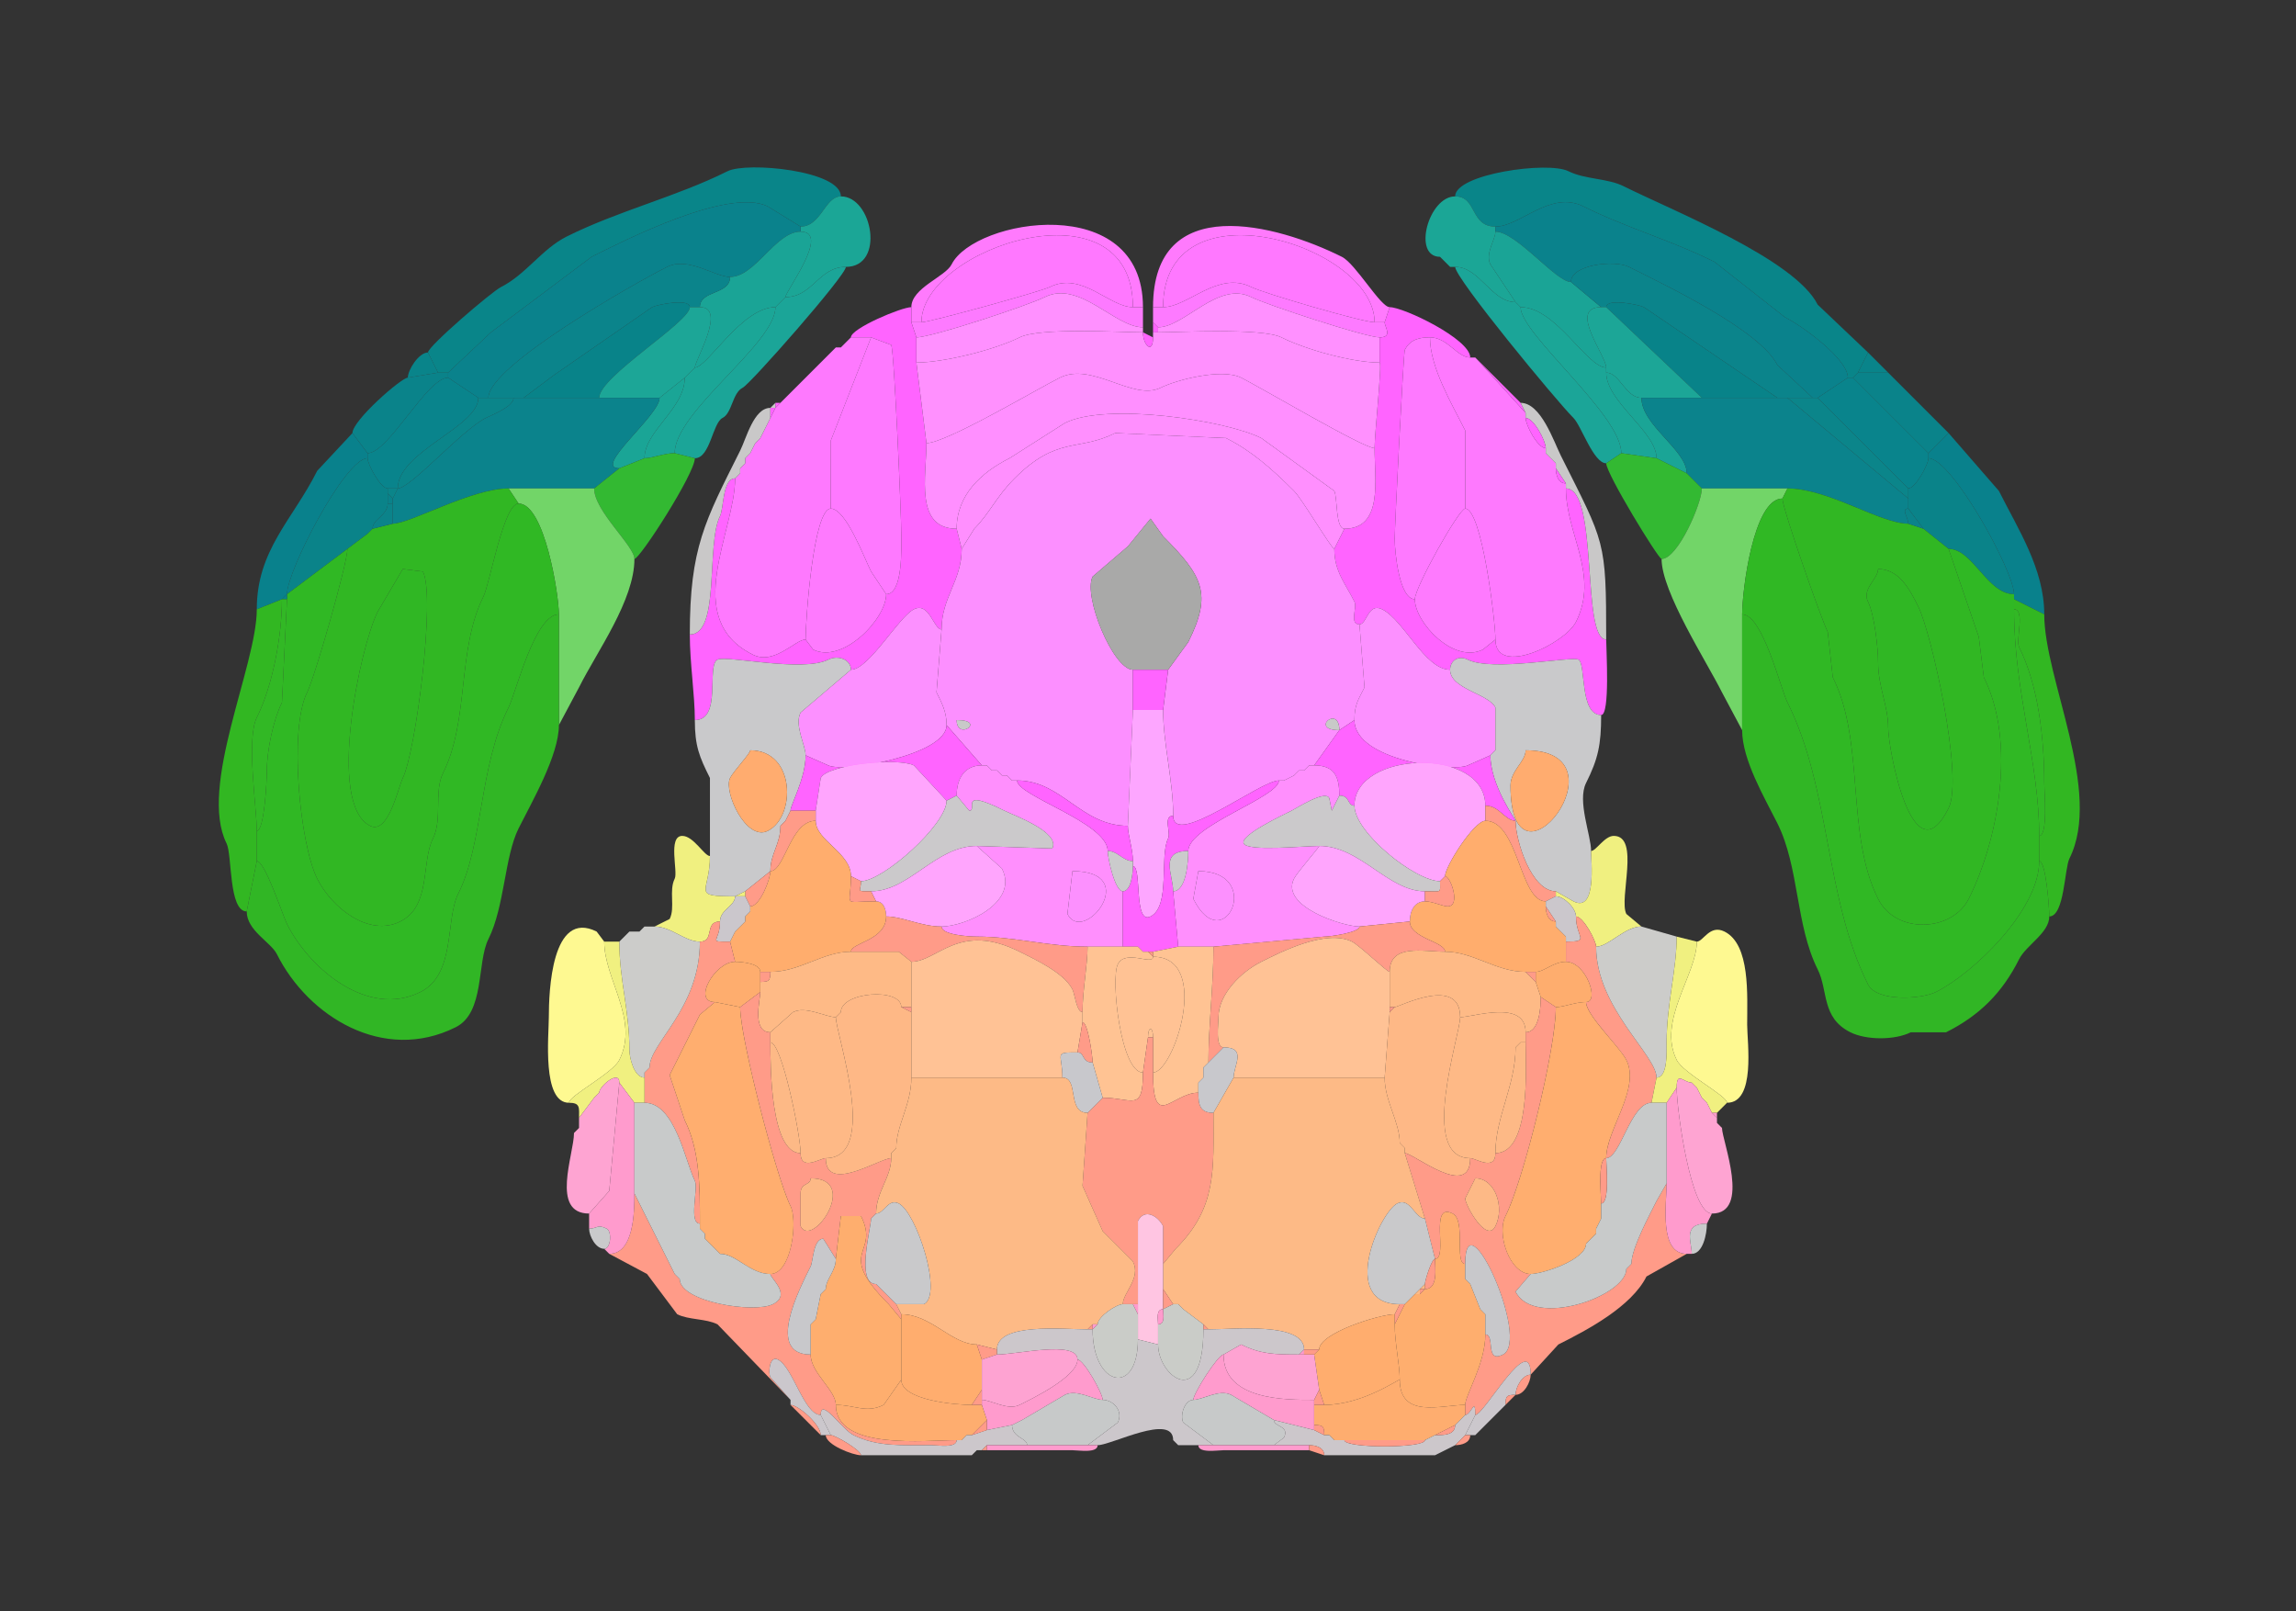 <svg xmlns="http://www.w3.org/2000/svg" viewBox="0 0 456 320"><rect x="0" y="0" width="456" height="320" fill="#333333" stroke="none"/><path fill="#098589" id="VISp1" d="M87 74h2l8.5-8 20-15c6.173-3.086 27.25-13.875 35-10l6.5 4c4.071 0 4.832-6 8-6 0-5.15-18.663-6.919-22.5-5-10.182 5.09-21.682 7.841-32 13-4.836 2.418-8.112 7.556-13 10-1.812.906-14.5 11.754-14.5 13l2 4ZM367 75h1l1-1 2-4-10-9.5c-4.517-9.033-28.866-18.683-38.5-23.5-3.284-1.642-7.667-1.334-11-3-4.059-2.03-22.5.534-22.5 5 4.397 0 2.931 6 8 6 4.94 0 10.904-7.298 17.5-4 8.342 4.171 17.552 6.776 26 11l14 11c3.525 1.763 12.5 8.325 12.5 12Z"/><path fill="#1BA696" id="RSPagl1" d="M168 53c-5.402 0-6.602 6-12 6 0-1.17 9.044-13 3-13v-1c4.071 0 4.832-6 8-6 6.306 0 8.834 14 1 14ZM289 53c4.856 0 7.21 7 12 7l-5-7.5c-1.081-2.161 1-4.894 1-6.5v-1c-5.069 0-3.603-6-8-6-5.289 0-8.543 12-3 12l2 2h1Z"/><path fill="#0A828C" id="VISp2/3" d="M95 79h2c0-6.376 29.385-22.943 35.5-26 4.188-2.094 9.505 2 12.5 2 4.997 0 9.043-9 14-9v-1l-6.5-4c-7.75-3.875-28.827 6.914-35 10l-20 15-8.5 8v1l6 4ZM360 79h1l6-4c0-3.675-8.975-10.237-12.5-12l-14-11c-8.448-4.224-17.658-6.829-26-11-6.596-3.298-12.56 4-17.5 4v1c4.147 0 12.024 10 15 10 0-3.436 8.614-4.443 11.5-3 7.62 3.81 26.055 12.61 29.5 19.5l7 6.5Z"/><path fill="#FF7AFD" id="SCzo" d="M181 64h2c0-14.81 42-28.615 42-3h2c0-23.176-33.473-17.554-38-8.5-1.237 2.474-8 4.68-8 8.5v3ZM273 64h2l1-3c-1.825 0-6.753-8.626-9.5-10-12.873-6.436-37.5-13.13-37.5 10h2c0-25.244 42-12.404 42 3Z"/><path fill="#1AA496" id="RSPagl2/3" d="M154 61c-6.677 0-13.525 12-16 12 0-1.45 6.405-12 1-12 0-3.416 6-2.414 6-6 4.997 0 9.043-9 14-9 6.044 0-3 11.83-3 13l-2 2ZM318 61c-6.668 0 1 9.64 1 12-3.849 0-9.963-12-17-12l-1-1-5-7.5c-1.081-2.161 1-4.894 1-6.5 4.147 0 12.024 10 15 10l6 5Z"/><path fill="#FF78FF" id="SCsg" d="M225 61c-4.664 0-10.159-7.17-16.5-4-1.787.893-23.883 7-25.5 7 0-14.81 42-28.615 42-3ZM231 61c4.94 0 10.904-7.298 17.5-4 2.494 1.247 22.173 7 24.5 7 0-15.404-42-28.244-42-3Z"/><path fill="#1BA598" id="RSPd1" d="m286 51 2 2-2-2Z"/><path fill="#0B848B" id="VISp4" d="M102 79h2l6-4.5L129.5 61c1.096-.548 7.5-1.819 7.5 0h2c0-3.416 6-2.414 6-6-2.995 0-8.312-4.094-12.5-2C126.385 56.057 97 72.624 97 79h5Z"/><path fill="#1BA598" id="RSPd1" d="m134 90 4 1c3.058 0 3.508-7.004 5.5-8 1.906-.953 1.949-4.975 4-6 1.552-.776 20.5-22.3 20.5-24-5.402 0-6.602 6-12 6l-2 2c0 7.259-20 20.709-20 29ZM322 90l-3 2c-2.528 0-4.935-7.436-6.5-9-3.46-3.46-23.5-27.743-23.5-30 4.856 0 7.21 7 12 7l1 1c0 5.379 20 21.315 20 29Z"/><path fill="#0B848B" id="VISp4" d="M355 79h5l-7-6.5c-3.445-6.89-21.88-15.69-29.5-19.5-2.886-1.443-11.5-.436-11.5 3l6 5h1c0-1.819 6.404-.548 7.5 0L353 79h2Z"/><path fill="#FD7AFF" id="SCop" d="M227 65c-5.594 0-12.637-9.431-19.5-6-3.268 1.634-22.405 8-25.5 8l-1-3h2c1.617 0 23.713-6.107 25.5-7 6.341-3.17 11.836 4 16.5 4h2v4ZM230 65c5.212 0 11.943-9.278 18.5-6 3.038 1.519 22.737 8 25.5 8 2.681 0 1-2.078 1-3h-2c-2.327 0-22.006-5.753-24.5-7-6.596-3.298-12.56 4-17.5 4h-2v3l1 1Z"/><path fill="#FF90FF" id="SCig" d="M182 67v5c5.499 0 15.628-2.564 20.5-5 4.007-2.003 20.225-1 24.5-1v-1c-5.594 0-12.637-9.431-19.5-6-3.268 1.634-22.405 8-25.5 8ZM274 67v5c-5.481 0-14.69-2.595-19.5-5-3.838-1.919-20.494-1-24.5-1v-1c5.212 0 11.943-9.278 18.5-6 3.038 1.519 22.737 8 25.5 8Z"/><path fill="#088389" id="VISp5" d="M104 79h15c0-4.202 18-15.021 18-18 0-1.819-6.404-.548-7.5 0L110 74.5l-6 4.5ZM338 79h15l-26.5-18c-1.096-.548-7.5-1.819-7.5 0l19 18Z"/><path fill="#1CA697" id="RSPagl5" d="M119 79h12l5-4 2-2c0-1.45 6.405-12 1-12h-2c0 2.979-18 13.798-18 18Z"/><path fill="#1BA697" id="RSPd2/3" d="M134 90c-2.124 0-4.436 1-6 1 0-5.433 8-9.812 8-16l2-2c2.475 0 9.323-12 16-12 0 7.259-20 20.709-20 29Z"/><path fill="#FF64FF" id="MB" d="M169 133c0-1.992-2.51-2.995-4.5-2-5.131 2.565-20.203-.899-22 0-2.265 1.132.96 12-4.5 12 0-5.046-1-11.325-1-17 6.117 0 3.178-17.857 6-23.5.771-1.542.465-7.5 3-7.5 0 10.636-10.833 27.834 3.5 35 4.311 2.156 8.432-3 10.5-3l1.5 2c5.817 2.909 14.5-6.056 14.5-11 3.392 0 3-9.365 3-12 0-3.377-1.39-36.28-2-37.5l-4-1.5h-4c0-1.788 10.062-6 12-6v3l1 3v5l2 16c0 6.443-2.396 17 6 17l1 4c0 6.386-4 9.614-4 16-1.585 0-2.41-5.545-5.5-4-3.058 1.529-8.942 12-12.5 12ZM288 133c0-1.755 1.603-2.949 3.5-2 4.88 2.44 20.557-.722 22 0 1.507.754.157 11 4.5 11 1.797 0 1-12.925 1-15-5.003 0-1.414-30-8-30 0 9.112 6.69 17.12 2 26.5-2.15 4.301-16 11.05-16 3.5l-2.5 2c-5.751 2.876-13.5-5.344-13.5-10-3.085 0-4-9.318-4-12 0-2.49 1.741-36.982 2-37.5 1.059-2.117 2.951-2.5 5-2.5 3.482 0 5.416 4 8 4 0-3.66-13.238-10-16-10l-1 3c0 .922 1.681 3-1 3v5c.524 0-1 14.261-1 17 0 6.243 1.753 16-6 16l-2 4c0 4.478 2.178 6.855 4 10.5.574 1.147-1.064 4.5 1 4.5 1.465 0 1.711-4.394 4.5-3 4.379 2.19 8.487 12 13.5 12Z"/><path fill="#1BA697" id="RSPd2/3" d="m322 90 7 1c0-5.245-10-11.213-10-17v-1c-3.849 0-9.963-12-17-12 0 5.379 20 21.315 20 29Z"/><path fill="#1CA697" id="RSPagl5" d="M326 79h12l-19-18h-1c-6.668 0 1 9.64 1 12v1c2.696 0 3.847 5 7 5Z"/><path fill="#FF64FF" id="MB" d="M229 66h1v-1l-1-1v2Z"/><path fill="#FF90FE" id="SCiw" d="M184 88c3.905 0 21.869-10.685 26.5-13 6.405-3.202 14.581 4.71 20 2 3.001-1.5 12.116-3.942 16-2 3.699 1.85 24.279 14 26.5 14 0-2.739 1.524-17 1-17-5.481 0-14.69-2.595-19.5-5-3.838-1.919-20.494-1-24.5-1h-1v1c0 3.47-2 1.581-2-1-4.275 0-20.493-1.003-24.5 1-4.872 2.436-15.001 5-20.5 5l2 16Z"/><path fill="#FF64FF" id="MB" d="m227 66 2 1c0 3.47-2 1.581-2-1ZM169 67l-1 1 1-1Z"/><path fill="#FE79FE" id="ICe" d="M165 101c-3.438 0-5 21.929-5 26-2.068 0-6.189 5.156-10.5 3-14.333-7.166-3.5-24.364-3.5-35l1-1v-1l1-1v-1l1-1 1-2 1-1 1-2 1-2 1-2 1-1 1-1 1-1 1-1 1-1 1-1 1-1 1-1 1-1 1-1 1-1 1-1h1l1-1 1-1h4l-8 20.5V101Z"/><path fill="#FE79FF" id="ICd" d="M165 101c2.988 0 6.631 9.762 8 12.5l3 4.5c3.392 0 3-9.365 3-12 0-3.377-1.39-36.28-2-37.5l-4-1.5-8 20.5V101ZM291 101c-1.23 0-10 15.638-10 18-3.085 0-4-9.318-4-12 0-2.49 1.741-36.982 2-37.5 1.059-2.117 2.951-2.5 5-2.5 0 6.002 4.42 13.34 7 18.5V101Z"/><path fill="#FE79FE" id="ICe" d="M291 101c3.304 0 6 22.354 6 26 0 7.55 13.85.801 16-3.5 4.69-9.38-2-17.388-2-26.5v-1c-1.577 0-2-1.762-2-3v-1l-2-2v-1c-1.617 0-4-4.583-4-6v-1l-10-11h-1c-2.584 0-4.518-4-8-4 0 6.002 4.42 13.34 7 18.5V101Z"/><path fill="#FF64FF" id="MB" d="m168 68-1 1 1-1ZM166 69l-1 1 1-1Z"/><path fill="#09848A" id="VISl1" d="m87 74-6 1c0-1.562 2.189-5 4-5l2 4Z"/><path fill="#FF64FF" id="MB" d="m165 70-1 1 1-1Z"/><path fill="#09848A" id="VISl1" d="M369 74h6l-4-4-2 4Z"/><path fill="#FF64FF" id="MB" d="m164 71-1 1 1-1ZM302 80l1 2-10-11 9 9ZM163 72l-1 1 1-1Z"/><path fill="#0A838A" id="VISpl1" d="m70 86 3 4c4.155 0 11.819-15 16-15v-1h-2l-6 1c-1.278 0-11 8.494-11 11Z"/><path fill="#FF64FF" id="MB" d="m161 74-1 1 1-1Z"/><path fill="#1AA596" id="RSPd5" d="m329 91 6 3c0-4.641-9-9.531-9-15-3.153 0-4.304-5-7-5 0 5.787 10 11.755 10 17Z"/><path fill="#0A838A" id="VISpl1" d="m387 86-4 4-15-15 1-1h6l12 12Z"/><path fill="#09848C" id="VISpl2/3" d="M77 97h2c0-7.318 16-12.208 16-18l-6-4c-4.181 0-11.845 15-16 15v1c0 1.177 2.572 6 4 6Z"/><path fill="#1AA596" id="RSPd5" d="m128 91-5 2c-5.384 0 8-10.49 8-14l5-4c0 6.188-8 10.567-8 16Z"/><path fill="#FF8FFF" id="SCdg" d="M190 105c0-6.691 4.893-11.197 10.5-14l11-7c8.252-4.126 31.883-.559 39 3L265 97.5c.652 1.303.219 7.5 2 7.5 7.753 0 6-9.757 6-16-2.221 0-22.801-12.15-26.5-14-3.884-1.942-12.999.5-16 2-5.419 2.71-13.595-5.202-20-2-4.631 2.315-22.595 13-26.5 13 0 6.443-2.396 17 6 17Z"/><path fill="#09848C" id="VISpl2/3" d="M383 91c0 1.177-2.572 6-4 6l-18-18 6-4h1l15 15v1Z"/><path fill="#FF64FF" id="MB" d="m159 76-1 1 1-1ZM157 78l-1 1 1-1Z"/><path fill="#0B858A" id="VISpl4" d="M102 79c0 1.76-4.288 3.394-5.5 4-4.792 2.396-14.978 14-17.5 14 0-7.318 16-12.208 16-18h7Z"/><path fill="#0B838C" id="VISpl5" d="M78 100v4c3.505 0 15.6-7 23-7h17l5-4c-5.384 0 8-10.49 8-14h-29c0 1.76-4.288 3.394-5.5 4-4.792 2.396-14.978 14-17.5 14l-1 2v1ZM379 101c-1.514 0 0 1.762 0 3-5.593 0-15.838-7-24-7h-17l-3-3c0-4.641-9-9.531-9-15h29l24 20v2Z"/><path fill="#0B858A" id="VISpl4" d="M379 97v2l-24-20h6l18 18Z"/><path fill="#C9C8C8" id="bic" d="M153 81h1v-1l-1 1Z"/><path fill="#FF64FF" id="MB" d="m155 80-1 1v-1h1Z"/><path fill="#C9C8C8" id="bic" d="M311 97c6.586 0 2.997 30 8 30 0-19.88-.24-18.98-9-36.5-1.436-2.871-3.96-10.5-8-10.5l1 2v1c1.617 0 4 4.583 4 6v1l2 2v1l2 3v1ZM146 95c-2.535 0-2.229 5.958-3 7.5-2.822 5.643.117 23.5-6 23.5 0-17.226 2.993-22.487 10-36.5 1.232-2.464 2.719-8.5 6-8.5v2l-1 2-1 2-1 1-1 2-1 1v1l-1 1v1l-1 1Z"/><path fill="#FF64FF" id="MB" d="m154 81-1 2v-2h1ZM153 83l-1 2 1-2Z"/><path fill="#FF8FFE" id="SCdw" d="m191 109 2.5-4c3.031-3.031 4.34-6.34 8-10 8.48-8.48 12.613-5.307 20-9l22 1c5.067 2.534 9.14 6.14 13.5 10.5 1.635 1.635 7.434 11.5 8 11.5l2-4c-1.781 0-1.348-6.197-2-7.5L250.5 87c-7.117-3.559-30.748-7.126-39-3l-11 7c-5.607 2.803-10.5 7.309-10.5 14l1 4Z"/><path fill="#FF64FF" id="MB" d="M303 83c1.617 0 4 4.583 4 6-1.617 0-4-4.583-4-6ZM152 85l-1 2 1-2Z"/><path fill="#09818C" id="VISpor1" d="m56 119-5 2c0-11.799 7.15-17.799 12-27.5l7-7.5 3 4v1c-4.435 0-16 22.345-16 27l-1 1Z"/><path fill="#FC8FFF" id="PAG" fill-rule="evenodd" d="M190 143c0 4.238 6.072 0 0 0m64 12h1l2-1 1-1h1l1-1h1l5-7 3-2c0-3.067.765-4.029 2-6.5l-1-12.5c-2.064 0-.426-3.353-1-4.5-1.822-3.645-4-6.022-4-10.5-.566 0-6.365-9.865-8-11.5-4.36-4.36-8.433-7.966-13.5-10.5l-22-1c-7.387 3.693-11.52.52-20 9-3.66 3.66-4.969 6.969-8 10l-2.5 4c0 6.386-4 9.614-4 16l-1 12.5c1.07 2.14 2 3.887 2 6.5l7 8h1l1 1h1l1 1h1l1 1h1c8.897 0 12.654 9 22 9l1-23v-8c-3.887 0-9.951-14.597-8-18.5l7-6 4.5-5.5 2.5 3.5c7.877 7.877 9.793 11.415 5 21l-4 5.5-1 8c0 6.713 2 13.976 2 21 0 6.501 17.322-7 21-7m12-10c0-5.158-6.073 0 0 0Z"/><path fill="#09818C" id="VISpor1" d="m400 119 6 3c0-9.025-5.219-16.939-9-24.5L387 86l-4 4v1c4.647 0 17 22.472 17 27v1Z"/><path fill="#FF64FF" id="MB" d="m151 87-1 1 1-1ZM150 88l-1 2 1-2Z"/><path fill="#33B932" id="APr" d="M118 97c0 4.482 8 11.407 8 14 1.081 0 12-16.946 12-20l-4-1c-2.124 0-4.436 1-6 1l-5 2-5 4Z"/><path fill="#FF64FF" id="MB" d="m149 90-1 1 1-1ZM307 90l2 2-2-2Z"/><path fill="#33B932" id="APr" d="M338 97c0 2.895-4.749 14-8 14-.644 0-11-16.94-11-19l3-2 7 1 6 3 3 3Z"/><path fill="#0A8389" id="VISpor2/3" d="m69 109-12 9c0-4.655 11.565-27 16-27 0 1.177 2.572 6 4 6v3c0 2.364-3 3.053-3 5l-1 1-4 3ZM387 109c4.822 0 7.668 9 13 9 0-4.528-12.353-27-17-27 0 1.177-2.572 6-4 6v4l3 4 5 4Z"/><path fill="#FF64FF" id="MB" d="m148 92-1 1 1-1ZM309 93l2 3c-1.577 0-2-1.762-2-3ZM147 94l-1 1 1-1Z"/><path fill="#72D568" id="PAR" d="M111 122v22l4-7.5c3.568-7.135 11-17.288 11-25.5 0-2.593-8-9.518-8-14h-17l2 3c5.145 0 8 18.065 8 22ZM346 122v23l-4-7.5c-3.075-6.15-12-19.95-12-26.5 3.251 0 8-11.105 8-14h17l-1 2c-5.781 0-8 18.417-8 23Z"/><path fill="#0B858A" id="VISpl4" d="m77 98 1 1 1-2h-2v1Z"/><path fill="#31B723" id="ENTm3" fill-rule="evenodd" d="m80 113-5 8.5c-3.474 6.948-10.135 38.182-1.5 42.5 3.652 1.826 5.606-7.712 6.5-9.5 2.53-5.059 6.56-35.88 4-41l-4-.5m-7-7-4 3c0 2.909-6.463 25.425-8 28.5-3.684 7.367-1.428 30.145 2 37 2.873 5.747 10.227 11.637 16.5 8.5 6.18-3.09 4.098-11.696 6.5-16.5 1.895-3.79.159-9.318 2-13 5.233-10.466 2.746-24.491 8-35 1.312-2.624 4.001-18.5 7-18.5l-2-3c-7.4 0-19.495 7-23 7l-4 1-1 1ZM373 113c0 1.984-3.278 3.945-2 6.5 1.281 2.561 2 9.234 2 12 0 4.886 2 8.633 2 13 0 4.087 4.832 30.336 12 16 3.066-6.131-3.477-34.953-6-40-1.631-3.262-3.738-7.5-8-7.5m9-8 5 4 6 17.5 1 8c6.485 12.97 2.873 32.253-3 44-3.256 6.511-14.423 7.155-18 0-6.509-13.019-2.5-31-9-44l-1-9c-1.355-2.71-9-24.522-9-26.5l1-2c8.162 0 18.407 7 24 7l3 1Z"/><path fill="#0A828A" id="VISpor4" d="M77 100h1v-1l-1-1v2Z"/><path fill="#30B824" id="ENTm2" d="M405 166v5c0 9.73-13.1 22.3-20.5 26-2.887 1.443-11.754 1.993-13.5-1.5-8.677-17.354-7.332-38.664-16-56-1.373-2.747-4.914-17.5-9-17.5 0-4.583 2.219-23 8-23 0 1.978 7.645 23.79 9 26.5l1 9c6.5 13 2.491 30.981 9 44 3.577 7.155 14.744 6.511 18 0 5.873-11.747 9.485-31.03 3-44l-1-8-6-17.5c4.822 0 7.668 9 13 9v3c0 16.454 5 30.352 5 45Z"/><path fill="#0B838A" id="VISpor5" d="m78 104-4 1c0-1.947 3-2.636 3-5h1v4Z"/><path fill="#30B824" id="ENTm2" d="M51 165v6c1.65 0 5.15 10.799 6 12.5 4.41 8.819 16.035 18.733 26.5 13.5 7.052-3.526 4.913-14.326 7.5-19.5 5.004-10.007 4.102-25.204 10-37 1.509-3.019 5.21-18.5 10-18.5 0-3.935-2.855-22-8-22-2.999 0-5.688 15.876-7 18.5-5.254 10.509-2.767 24.534-8 35-1.841 3.682-.105 9.21-2 13-2.402 4.804-.32 13.41-6.5 16.5-6.273 3.137-13.627-2.753-16.5-8.5-3.428-6.855-5.684-29.633-2-37 1.537-3.075 8-25.591 8-28.5l-12 9v1l-1 20.5c-1.712 3.424-3 9.556-3 13.5 0 1.917-.484 12-2 12Z"/><path fill="#FE7AFE" id="ICc" d="M176 118c0 4.944-8.683 13.909-14.5 11l-1.5-2c0-4.071 1.562-26 5-26 2.988 0 6.631 9.762 8 12.5l3 4.5ZM281 119c0 4.656 7.749 12.876 13.5 10l2.5-2c0-3.646-2.696-26-6-26-1.23 0-10 15.638-10 18Z"/><path fill="#0B838A" id="VISpor5" d="m379 104 3 1-3-4c-1.514 0 0 1.762 0 3Z"/><path fill="#A9A9A8" id="AQ" d="M225 133h7l4-5.5c4.793-9.585 2.877-13.123-5-21l-2.5-3.5-4.5 5.5-7 6c-1.951 3.903 4.113 18.5 8 18.5Z"/><path fill="#0B838A" id="VISpor5" d="m74 105-1 1 1-1Z"/><path fill="#30B724" id="ENTm5" d="m80 113-5 8.5c-3.474 6.948-10.135 38.182-1.5 42.5 3.652 1.826 5.606-7.712 6.5-9.5 2.53-5.059 6.56-35.88 4-41l-4-.5ZM373 113c0 1.984-3.278 3.945-2 6.5 1.281 2.561 2 9.234 2 12 0 4.886 2 8.633 2 13 0 4.087 4.832 30.336 12 16 3.066-6.131-3.477-34.953-6-40-1.631-3.262-3.738-7.5-8-7.5Z"/><path fill="#0A8389" id="VISpor2/3" d="M56 119h1v-1l-1 1Z"/><path fill="#32B722" id="ENTl1" d="m51 171-2 10c-3.621 0-2.866-11.232-4-13.5-5.647-11.294 6-35.264 6-46.5l5-2c0 7.367-1.87 17.239-5 23.5-2.125 4.25 0 17.944 0 22.5v6Z"/><path fill="#32B825" id="ENTl2" d="m57 119-1 20.5c-1.712 3.424-3 9.556-3 13.5 0 1.917-.484 12-2 12 0-4.556-2.125-18.25 0-22.5 3.13-6.261 5-16.133 5-23.5h1Z"/><path fill="#32B722" id="ENTl1" d="M405 171c1.341 0 2 9.28 2 11 3.016 0 3.017-9.533 4-11.5 6.656-13.312-5-35.625-5-48.5l-6-3v2c2.261 0 .297 6.094 1 7.5 3.788 7.576 5 17.97 5 27 0 1.699.769 10.5-1 10.5v5Z"/><path fill="#FC90FF" id="CUN" d="M188 144c0 5.941-20.466 9.517-23.5 8l-4.5-2c0-2.014-2.284-5.932-1-8.5l10-8.5c3.558 0 9.442-10.471 12.5-12 3.09-1.545 3.915 4 5.5 4l-1 12.5c1.07 2.14 2 3.887 2 6.5ZM297 149l-1 1-4.5 2c-2.728 1.364-22.5-.894-22.5-9 0-3.067.765-4.029 2-6.5l-1-12.5c1.465 0 1.711-4.394 4.5-3 4.379 2.19 8.487 12 13.5 12 0 3.826 7.62 4.74 9 7.5v8.5Z"/><path fill="#32B825" id="ENTl2" d="M400 121c2.261 0 .297 6.094 1 7.5 3.788 7.576 5 17.97 5 27 0 1.699.769 10.5-1 10.5 0-14.648-5-28.546-5-45Z"/><path fill="#31B625" id="ENTm1" d="m51 171-2 10c0 3.817 4.796 6.091 6 8.5 6.17 12.341 21.15 21.675 35.5 14.5 5.834-2.917 4.16-12.818 6.5-17.5 3.234-6.468 3.194-16.387 6-22 2.646-5.293 8-14.505 8-20.5v-22c-4.79 0-8.491 15.481-10 18.5-5.898 11.796-4.996 26.993-10 37-2.587 5.174-.448 15.974-7.5 19.5-10.465 5.233-22.09-4.681-26.5-13.5-.85-1.701-4.35-12.5-6-12.5ZM405 171c1.341 0 2 9.28 2 11 0 3.274-4.605 5.711-6 8.5-3.333 6.666-7.889 11.195-14.5 14.5h-7c-3.174 1.587-8.828 1.586-12 0-5.801-2.9-4.377-8.255-6.5-12.5-4.415-8.829-3.629-20.257-8-29-2.546-5.092-7-12.594-7-18.5v-23c4.086 0 7.627 14.753 9 17.5 8.668 17.336 7.323 38.646 16 56 1.746 3.493 10.613 2.943 13.5 1.5 7.4-3.7 20.5-16.27 20.5-26Z"/><path fill="#C9C9CB" id="ll" fill-rule="evenodd" d="M149 149c0 .656-3.319 4.138-4 5.5-1.348 2.695 3.18 12.66 7.5 10.5 5.604-2.802 5.513-16-3.5-16m-1 28-2 1c-8.933 0-5-.663-5-8v-15.5c-2.098-4.195-3-6.318-3-11.5 5.46 0 2.235-10.868 4.5-12 1.797-.899 16.869 2.565 22 0 1.99-.995 4.5.008 4.5 2l-10 8.5c-1.284 2.568 1 6.486 1 8.5 0 4.611-3 9.818-3 11l-1 2-1 1c0 3.68-2 5.511-2 9l-5 4ZM303 149c0 2.232-3 4.029-3 7 0 24.002 23.872-7 3-7m13 20c0 2.078 1.141 12.32-3.5 10l-3.5-2c-4.866 0-8-10.087-8-14 0-.237-5-7.056-5-13l1-1v-8.5c-1.38-2.76-9-3.674-9-7.5 0-1.755 1.603-2.949 3.5-2 4.88 2.44 20.557-.722 22 0 1.507.754.157 11 4.5 11 0 5.91-.599 8.698-3 13.5-1.799 3.599 1 10.356 1 13.5Z"/><path fill="#FF64FF" id="MB" d="M225 141h6l1-8h-7v8Z"/><path fill="#FDA6FF" id="DR" d="M225 171v1c1.865 0 .071 11.714 3.5 10 4.028-2.014 1.733-11.967 3.5-15.5.574-1.147-1.064-4.5 1-4.5 0-7.024-2-14.287-2-21h-6l-1 23c0 1.819 1 4.591 1 7Z"/><path fill="#C8C9C8" id="IVn" d="M266 145c0-5.158-6.073 0 0 0ZM190 143c0 4.238 6.072 0 0 0Z"/><path fill="#FF64FF" id="MB" d="M295 160c2.813 0 3.921 3 6 3 0-.237-5-7.056-5-13l-4.5 2c-2.728 1.364-22.5-.894-22.5-9l-3 2-5 7c4.086 0 5 2.29 5 6 2.215 0 1.519 2 3 2 0-10.931 26-11.759 26 0ZM157 161h5l1-6.5c1.348-2.697 15.364-4.068 18.5-2.5l6.5 7 2-1c0-3.286 1.491-6 5-6l-7-8c0 5.941-20.466 9.517-23.5 8l-4.5-2c0 4.611-3 9.818-3 11Z"/><path fill="#FFAC6F" id="NLL" d="M149 149c0 .656-3.319 4.138-4 5.5-1.348 2.695 3.18 12.66 7.5 10.5 5.604-2.802 5.513-16-3.5-16Z"/><path fill="#FF64FF" id="MB" d="m297 149-1 1 1-1Z"/><path fill="#FFAC6F" id="NLL" d="M303 149c0 2.232-3 4.029-3 7 0 24.002 23.872-7 3-7Z"/><path fill="#FFA5FD" id="PPN" d="m169 174 2 1c4.349 0 17-11.239 17-16l-6.5-7c-3.136-1.568-17.152-.197-18.5 2.5l-1 6.5v2c0 3.922 7 6.339 7 11Z"/><path fill="#FF8FFD" id="MRN" fill-rule="evenodd" d="m213 173-1 8.5c3.165 6.331 14.949-8.5 1-8.5m3 15h7v-11c-1.569 0-3-6.6-3-8 0-5.622-18-10.915-18-14h-1l-1-1h-1l-1-1h-1l-1-1h-1c-3.509 0-5 2.714-5 6l2.5 3c1.82 0-2.422-4.711 7 0 1.823.912 11.123 4.254 9.5 7.5l-15-.5 5 4.5c3.429 6.859-7.403 11.5-12 11.5 0 1.663 5.407 2 7 2 7.504 0 14.186 2 22 2Z"/><path fill="#FF64FF" id="MB" d="m196 152 1 1-1-1ZM260 152l-1 1 1-1Z"/><path fill="#FF8FFD" id="MRN" fill-rule="evenodd" d="m238 173-1 5.5c6.078 12.155 14.198-5.5 1-5.5m-4 15h7l22-2c1.296 0 7-.825 7-2-3.186 0-15.775-3.949-13-9.5.643-1.287 5-6.201 5-6.5-3.069 0-14.176 1.149-15-.5-.813-1.626 8.047-5.773 9.5-6.5 1.064-.532 6.669-4.163 7.5-2.5l.5 2.5 1.5-3c0-3.71-.914-6-5-6h-1l-1 1h-1l-1 1-2 1h-1c0 3.349-18 8.983-18 14 0 1.968-.361 8-3 8l1 11Z"/><path fill="#FFA5FD" id="PPN" d="m287 174-1 1c-4.891 0-17-9.651-17-15 0-10.931 26-11.759 26 0v3c-2.23 0-8 9.056-8 11Z"/><path fill="#FF64FF" id="MB" d="m198 153 1 1-1-1ZM258 153l-1 1 1-1ZM200 154l1 1-1-1ZM257 154l-2 1 2-1ZM220 169c2.009 0 2.991 2 5 2 0-2.409-1-5.181-1-7-9.346 0-13.103-9-22-9 0 3.085 18 8.378 18 14ZM228 189h1l5-1-1-11c0-3.289-2.864-8 3-8 0-5.017 18-10.651 18-14-3.678 0-21 13.501-21 7-2.064 0-.426 3.353-1 4.5-1.767 3.533.528 13.486-3.5 15.5-3.429 1.714-1.635-10-3.5-10 0 1.424-.362 5-2 5v11h3l1 1h1Z"/><path fill="#CBC9CB" id="scp" d="M171 175c0 2.109-1.162 2 2 2 7.568 0 12.82-9 21-9l15 .5c1.623-3.246-7.677-6.588-9.5-7.5-9.422-4.711-5.18 0-7 0l-2.5-3-2 1c0 4.761-12.651 16-17 16ZM286 175c0 2.461.454 2-3 2-7.302 0-12.864-9-21-9-3.069 0-14.176 1.149-15-.5-.813-1.626 8.047-5.773 9.5-6.5 1.064-.532 6.669-4.163 7.5-2.5l.5 2.5 1.5-3c2.215 0 1.519 2 3 2 0 5.349 12.109 15 17 15Z"/><path fill="#FF9B88" id="P" d="M155 164c0 3.68-2 5.511-2 9 2.854 0 3.96-10 9-10v-2h-5l-1 2-1 1ZM309 178l-2 1c-5.187 0-5.413-16-12-16v-3c2.813 0 3.921 3 6 3 0 3.913 3.134 14 8 14v1Z"/><path fill="#FF64FF" id="MB" d="m156 163-1 1 1-1Z"/><path fill="#FFAD6D" id="PB" d="M151 193h2c5.908 0 10.389-4 16-4 0-1.793 7-2.235 7-7 0-1.238-.423-3-2-3-6.966 0-5 1.358-5-5 0-4.661-7-7.078-7-11-5.04 0-6.146 10-9 10 0 1.572-2.052 7-4 7v1l-1 1v1l-1 1-1 1-1 2 1 4c1.424 0 5 .362 5 2ZM303 193h2c1.714 0 3.482-2 6-2v-5l-2-2v-1c-1.577 0-2-1.762-2-3v-1c-5.187 0-5.413-16-12-16-2.23 0-8 9.056-8 11 1.084 0 3.209 6 .5 6-.949 0-2.951-1-4.5-1-2.098 0-3 1.939-3 4 0 3.304 7 4.015 7 6 5.611 0 10.092 4 16 4Z"/><path fill="#F0F080" id="CB" d="M130 184c3.283 0 6.01 3 9 3 3.041 0 .766-4 4-4 0-2.364 3-3.053 3-5-8.933 0-5-.663-5-8-1.123 0-3.252-4-5.5-4-2.908 0-.807 7.114-1.5 8.5-1.192 2.383.137 5.725-1 8l-3 1.5ZM326 184c-3.303 0-6.527 4-9 4 0-1.178-2.572-6-4-6 0-1.621-2.379-4-4-4v-1l3.5 2c4.641 2.32 3.5-7.922 3.5-10 .981 0 2.679-3 4.5-3 5.31 0 .972 12.444 2.5 15.5l3 2.5Z"/><path fill="#FFA5FD" id="PPN" d="M176 182c3.205 0 6.924 2 11 2 4.597 0 15.429-4.641 12-11.5l-5-4.5c-8.18 0-13.432 9-21 9l1 2c1.577 0 2 1.762 2 3Z"/><path fill="#CBCBCC" id="mlf" d="M225 172c0 1.424-.362 5-2 5-1.569 0-3-6.6-3-8 2.009 0 2.991 2 5 2v1Z"/><path fill="#FFA5FD" id="PPN" d="m280 183-10 1c-3.186 0-15.775-3.949-13-9.5.643-1.287 5-6.201 5-6.5 8.136 0 13.698 9 21 9v2c-2.098 0-3 1.939-3 4Z"/><path fill="#CBCBCC" id="mlf" d="M236 169c-5.864 0-3 4.711-3 8 2.639 0 3-6.032 3-8Z"/><path fill="#FF9B88" id="P" d="m148 178 1 2c1.948 0 4-5.428 4-7l-5 4v1Z"/><path fill="#FC90FE" id="VTN" d="m213 173-1 8.5c3.165 6.331 14.949-8.5 1-8.5ZM238 173l-1 5.5c6.078 12.155 14.198-5.5 1-5.5Z"/><path fill="#FF9B88" id="P" d="m173 177 1 2c-6.966 0-5 1.358-5-5l2 1c0 2.109-1.162 2 2 2ZM283 177v2c1.549 0 3.551 1 4.5 1 2.709 0 .584-6-.5-6l-1 1c0 2.461.454 2-3 2Z"/><path fill="#F0F080" id="CB" d="M146 178h2v-1l-2 1Z"/><path fill="#CBC7CC" id="sctv" d="m146 185-1 2c-4.666 0-2 .146-2-4 0-2.364 3-3.053 3-5h2l1 2v1l-1 1v1l-1 1-1 1ZM311 186v1c4.971 0 2-.7 2-5 0-1.621-2.379-4-4-4l-2 1v1l2 3v1l2 2Z"/><path fill="#FF9B88" id="P" d="m307 180 2 3c-1.577 0-2-1.762-2-3ZM149 181l-1 1 1-1ZM181 191c5.178 0 9.435-8.033 21.5-2 2.923 1.461 8.836 4.173 10.5 7.5.465.93.817 4.5 2 4.5 0-4.284 1-9.371 1-13-7.814 0-14.496-2-22-2-1.593 0-7-.337-7-2-4.076 0-7.795-2-11-2 0 4.765-7 5.207-7 7h9.5l2.5 2ZM328 219c-4.151 0-6.164 11-9 11 0-5.645 6.86-13.781 4-19.5-1.306-2.612-8-8.885-8-11.5 2.758 0 .008-8-4-8v-4c4.971 0 2-.7 2-5 1.428 0 4 4.822 4 6 0 12.138 12 21.524 12 26l-1 5ZM128 219c6.087 0 8.078 11.655 10 15.5.743 1.487-1.308 8.5 1 8.5 0-7.313.01-14.479-3-20.5l-3-9 6-12 3-2.5c-4.572 0-.033-8 4-8l-1-4c-4.666 0-2 .146-2-4-3.234 0-.959 4-4 4 0 13.358-10 20.102-10 25l-1 1v6ZM148 183l-1 1 1-1ZM243 208l-3 3c0-7.354 1-15.129 1-23l22-2c1.296 0 7-.825 7-2l10-1c0 3.304 7 4.015 7 6-4.339 0-11-1.65-11 4-.565 0-5.959-5.23-7.5-6-5.107-2.554-14.229 2.114-18 4-3.978 1.989-8.5 6.406-8.5 11 0 1.321-.684 6 1 6Z"/><path fill="#F0F080" id="CB" d="m128 184-1 1 1-1Z"/><path fill="#CCCCCA" id="mcp" d="M128 213v1c-2.067 0-3-3.916-3-5.5 0-8.033-2-13.779-2-21.5l1-1 1-1h2l1-1h2c3.283 0 6.01 3 9 3 0 13.358-10 20.102-10 25l-1 1Z"/><path fill="#FF9B88" id="P" d="m147 184-1 1 1-1ZM309 184l2 2-2-2Z"/><path fill="#CCCCCA" id="mcp" d="M317 188c0 12.138 12 21.524 12 26 2.273 0 2-5.226 2-7 0-7.498 2-14.419 2-21l-7-2c-3.303 0-6.527 4-9 4Z"/><path fill="#FEF991" id="FL" d="m120 187-1.5-2c-8.973-4.487-9.5 11.987-9.5 17 0 3.583-1.406 17 4 17 0-1.399 8.671-5.842 10-8.5 4.011-8.021-3-16.01-3-23.5Z"/><path fill="#F0F080" id="CB" d="m125 185-1 1 1-1Z"/><path fill="#FF9B88" id="P" d="m146 185-1 2 1-2Z"/><path fill="#FEF991" id="FL" d="M337 187c1.284 0 2.561-3.47 5.5-2 5.148 2.574 4.5 12.626 4.5 18.5 0 3.511 1.742 15.5-4 15.5 0-1.399-8.671-5.842-10-8.5-3.895-7.79 4-16.998 4-23.5Z"/><path fill="#F0F080" id="CB" d="m124 186-1 1 1-1ZM340 221h1l2-2c0-1.399-8.671-5.842-10-8.5-3.895-7.79 4-16.998 4-23.5l-4-1c0 6.581-2 13.502-2 21 0 1.774.273 7-2 7l-1 5h3l2-3c0-3.382 1.342-1 3-1l1 1 1 2 1 1 1 2ZM126 219h2v-5c-2.067 0-3-3.916-3-5.5 0-8.033-2-13.779-2-21.5h-3c0 7.49 7.011 15.479 3 23.5-1.329 2.658-10 7.101-10 8.5 2.293 0 2 .997 2 3l3-4 1-1c0-1.267 4-4.654 4-2l3 4Z"/><path fill="#FFC295" id="PRNr" d="M181 214h30c0-4.869-1.877-5 3-5l1-6v-2c-1.183 0-1.535-3.57-2-4.5-1.664-3.327-7.577-6.039-10.5-7.5-12.065-6.033-16.322 2-21.5 2v23ZM245 214h30l1-13v-8c-.565 0-5.959-5.23-7.5-6-5.107-2.554-14.229 2.114-18 4-3.978 1.989-8.5 6.406-8.5 11 0 1.321-.684 6 1 6 4.723 0 2 3.614 2 6Z"/><path fill="#FFC393" id="CS" d="M227 213c0 8.012-2.088 5-8 5l-2-7c0-1.257-.941-8-2-8v-2c0-4.284 1-9.371 1-13h10l1 1h1l1 1c0 1.824-5.462-1.576-7 1.5-1.439 2.878.569 21.5 5 21.5Z"/><path fill="#FF9B88" id="P" d="m226 188 1 1-1-1Z"/><path fill="#FFC393" id="CS" d="M238 215v2c-5.202 0-9 7.745-9-4 4.136 0 11.694-23 0-23v-1l5-1h7c0 7.871-1 15.646-1 23l-1 1v2l-1 1Z"/><path fill="#FEBA86" id="SUT" d="M166 202c-2.014 0-5.932-2.284-8.5-1l-4.5 4c-3.746 0-2-6.51-2-8v-2c1.747 0 2-.253 2-2 5.908 0 10.389-4 16-4h9.5l2.5 2v9h-2c0-3.923-12-3.037-12 1l-1 1Z"/><path fill="#FF9B88" id="P" d="M229 189v1l-1-1h1Z"/><path fill="#FEBA86" id="SUT" d="M290 202c2.564 0 13-3.605 13 3 2.753 0 3-5.011 3-7l-1-3-2-2c-5.908 0-10.389-4-16-4-4.339 0-11-1.65-11 4v7h1c.836 0 13-6.396 13 2Z"/><path fill="#FFC294" id="RPO" d="M229 206v7c4.136 0 11.694-23 0-23 0 1.824-5.462-1.576-7 1.5-1.439 2.878.569 21.5 5 21.5l1-7c0-2.212 1-2.212 1 0Z"/><path fill="#FEAD6E" id="KF" d="m142 199 5 1 4-3v-4c0-1.638-3.576-2-5-2-4.033 0-8.572 8-4 8ZM315 199c-2.124 0-4.436 1-6 1l-3-2-1-3v-2c1.714 0 3.482-2 6-2 4.008 0 6.758 8 4 8Z"/><path fill="#FF9B88" id="P" d="M153 193c0 1.747-.253 2-2 2v-2h2ZM305 193v2l-2-2h2Z"/><path fill="#FF9B88" id="P" fill-rule="evenodd" d="M161 234c0 1.481-2 .785-2 3v6.5c2.315 4.63 11.918-9.5 2-9.5m2 47c0-3.621 4.222 2.861 6.5 4 4.715 2.357 9.782 2 15.5 2 1.235 0 5 .643 5-1-6.12 0-24 2.089-24-7 0-2.955-5-6.349-5-10-8.904 0-2.351-12.798 0-17.5.483-.966.519-5.5 2.5-5.5l2.5 4 1-8.5h4c3.908 7.816-5.346 6.654 5.5 17.5l2.5 3v-1l-1-2-1-1-1-1-1-1-1-1c-4.091 0-1-11.167-1-13l1-1c0-4.322 3-7.182 3-11-2.268 0-13 7.147-13 0-1.076 0-5 2.669-5-1-5.924 0-6-16.934-6-22v-2c-3.746 0-2-6.51-2-8l-4 3c0 6.213 7.233 33.967 10 39.5 1.469 2.939.228 13.5-4 13.5 0 .915 4.281 4.11.5 6-3.739 1.87-18.5-.456-18.5-5l-1-1-8-16c0 3.635-.094 12-5 12l7.5 4 6 8c2.294 1.147 5.671.835 8 2l14.5 15-4-4.5c-.448-.896-.187-4.344 1.5-3.5 2.981 1.491 5.204 11 8.5 11Z"/><path fill="#FEB886" id="P5" d="M164 230c0 7.147 10.732 0 13 0v-1l1-1c0-4.537 3-8.589 3-14v-13l-2-1c0-3.923-12-3.037-12 1l-1 1c0 3.383 8.755 28-2 28ZM279 229c1.721 0 13 9.354 13 1-10.337 0-2-24.476-2-28 0-8.396-12.164-2-13-2l-1 1-1 13c0 4.671 3 8.806 3 13l1 1v1Z"/><path fill="#FF9B88" id="P" fill-rule="evenodd" d="m293 234-2 4c0 1.325 4.239 9.022 6 5.5 1.868-3.736-.027-9.5-4-9.5m-2 47c1.2 0 2-3.746 2 0 1.765 0 11-16.887 11-8l5.5-6c5.865-2.932 14.515-7.53 17.5-13.5l8-4.5c-5.589 0-4-10-4-14l-2 3.5c-1.397 2.794-5 9.433-5 12.5l-1 1c0 5.411-18.332 11.836-22 4.5l3-3.5c-4.121 0-6.821-7.859-5-11.5 3.616-7.233 10-33.066 10-41.5l-3-2c0 1.989-.247 7-3 7v2c0 4.81 1.111 22-6 22 0 3.669-3.924 1-5 1 0 8.354-11.279-1-13-1l4 13 2 8c2.707 0-1.257-11.378 3.5-9 2.694 1.347.303 10 2.5 10 0-13.758 13.044 15.228 7.5 18-3.652 1.826-1.479-4-3.5-4 0 5.816-4 12.071-4 14v2Z"/><path fill="#FFAE6F" id="PSV" d="M143 249c3.234 0 5.921 4 10 4 4.228 0 5.469-10.561 4-13.5-2.767-5.533-10-33.287-10-39.5l-5-1-3 2.5a67080.51 67080.51 0 0 0-6 12l3 9c3.01 6.021 3 13.187 3 20.5v1l1 1v1l3 3ZM315 247c0 3.166-8.601 6-11 6-4.121 0-6.821-7.859-5-11.5 3.616-7.233 10-33.066 10-41.5 1.564 0 3.876-1 6-1 0 2.615 6.694 8.888 8 11.5 2.86 5.719-4 13.855-4 19.5-1.751 0-1 7.426-1 9v3l-1 2v1l-1 1-1 1Z"/><path fill="#FF9B88" id="P" d="M181 200v1l-2-1h2ZM277 200l-1 1v-1h1Z"/><path fill="#FEB986" id="V" d="M159 229c0 3.669 3.924 1 5 1 10.755 0 2-24.617 2-28-2.014 0-5.932-2.284-8.5-1l-4.5 4v2c2.277 0 6 18.428 6 22Z"/><path fill="#FF9B88" id="P" d="m167 201-1 1 1-1Z"/><path fill="#FEB986" id="V" d="M297 229c0 3.669-3.924 1-5 1-10.337 0-2-24.476-2-28 2.564 0 13-3.605 13 3v2h-1l-1 1c0 7.576-4 13.825-4 21Z"/><path fill="#FF9B88" id="P" d="M214 209c1.481 0 .785 2 3 2 0-1.257-.941-8-2-8l-1 6Z"/><path fill="#FFC393" id="CS" d="M228 206h1c0-2.212-1-2.212-1 0Z"/><path fill="#FF9B88" id="P" d="M225 259h1v-16.5c1.315-2.629 3.997-1.005 5 1v7.5l2.5-3c8.219-8.219 7.5-15.584 7.5-27-2.715 0-3-1.657-3-4-5.202 0-9 7.745-9-4v-7h-1l-1 7c0 8.012-2.088 5-8 5l-3 3-1 14.5 4 9 6 6c1.675 3.349-2 6.241-2 8.5h2Z"/><path fill="#FDB986" id="PC5" d="M153 207c2.277 0 6 18.428 6 22-5.924 0-6-16.934-6-22Z"/><path fill="#FF9B88" id="P" d="m302 207-1 1 1-1Z"/><path fill="#FDB986" id="PC5" d="M301 208c0 7.576-4 13.825-4 21 7.111 0 6-17.19 6-22h-1l-1 1Z"/><path fill="#C8C8CC" id="tspc" d="m219 218-3 3c-4.17 0-1.62-7-5-7 0-4.869-1.877-5 3-5 1.481 0 .785 2 3 2l2 7ZM238 217c0 2.343.285 4 3 4l4-7c0-2.386 2.723-6-2-6l-3 3-1 1v2l-1 1v2Z"/><path fill="#FF9B88" id="P" d="m240 211-1 1 1-1Z"/><path fill="#F0F080" id="CB" d="m129 212-1 1 1-1Z"/><path fill="#FEA4D2" id="VCO" d="M114 225c0 4.222-4.742 16 3 16l4-4.5 2-21.5c0-2.654-4 .733-4 2l-1 1-3 4v2l-1 1Z"/><path fill="#FDBA86" id="PRNc" d="m194 267 4 1c0-5.382 13.084-4 18-4l1-1h1c0-1.533 3.753-4 5-4 0-2.259 3.675-5.151 2-8.5l-6-6-4-9 1-14.5c-4.17 0-1.62-7-5-7h-30c0 5.411-3 9.463-3 14l-1 1v1c0 3.818-3 6.678-3 11 1.602 0 2.384-3.058 4.5-2 3.484 1.742 8.828 18.086 5 20H178l1 2c5.918 0 10.017 6 15 6Z"/><path fill="#FF9B88" id="P" d="m239 214-1 1 1-1Z"/><path fill="#FDBA86" id="PRNc" d="M259 268h3c0-3.295 12.055-7 15-7l1-2c-12.126 0-3.96-18.27-.5-20 2.569-1.284 3.509 3 5.5 3l-4-13v-1l-1-1c0-4.194-3-8.329-3-13h-30l-4 7c0 11.416.719 18.781-7.5 27l-2.5 3v5l2 3h1l1 1 4 3 1 1c5.031 0 19-1.501 19 4Z"/><path fill="#FEA4D2" id="VCO" d="M342 224c0 2.525 5.829 17-2 17-4.229 0-7-20.802-7-25 0-3.382 1.342-1 3-1l1 1 1 2 1 1 1 2 1 1v1l1 1Z"/><path fill="#FF9BCD" id="MY" d="m120 248 1 1c4.906 0 5-8.365 5-12v-18l-3-4-2 21.5-4 4.5v3c1.607 0 1.642-.929 3.5 0 1.057.529.831 4-.5 4ZM336 215l1 1-1-1ZM335 249h1c0-2.327-1.943-6 3-6l1-2c-4.229 0-7-20.802-7-25l-2 3v16c0 4-1.589 14 4 14ZM119 217l-1 1 1-1ZM338 218l1 1-1-1Z"/><path fill="#C8CACA" id="sptV" d="M153 253c0 .915 4.281 4.11.5 6-3.739 1.87-18.5-.456-18.5-5l-1-1-8-16v-18h2c6.087 0 8.078 11.655 10 15.5.743 1.487-1.308 8.5 1 8.5v1l1 1v1l3 3c3.234 0 5.921 4 10 4ZM323 252c0 5.411-18.332 11.836-22 4.5l3-3.5c2.399 0 11-2.834 11-6l1-1 1-1v-1l1-2v-3c1.751 0 1-7.426 1-9 2.836 0 4.849-11 9-11h3v16l-2 3.5c-1.397 2.794-5 9.433-5 12.5l-1 1Z"/><path fill="#FF9BCD" id="MY" d="M341 221v1l-1-1h1ZM341 223l1 1-1-1ZM115 224l-1 1 1-1Z"/><path fill="#FF9B88" id="P" d="m278 227 1 1-1-1ZM178 228l-1 1 1-1ZM319 230c-1.751 0-1 7.426-1 9 1.751 0 1-7.426 1-9Z"/><path fill="#FDB986" id="PC5" d="M161 234c0 1.481-2 .785-2 3v6.5c2.315 4.63 11.918-9.5 2-9.5ZM293 234l-2 4c0 1.325 4.239 9.022 6 5.5 1.868-3.736-.027-9.5-4-9.5Z"/><path fill="#C9C9CB" id="ll" d="m177 258 1 1h5.5c3.828-1.914-1.516-18.258-5-20-2.116-1.058-2.898 2-4.5 2l-1 1c0 1.833-3.091 13 1 13l1 1 1 1 1 1ZM278 259h1l1-1 1-1 1-1 1-1c0-.671 1.328-5 2-5l-2-8c-1.991 0-2.931-4.284-5.5-3-3.46 1.73-11.626 20 .5 20Z"/><path fill="#FEAE6E" id="SOCl" d="m179 274-3.5 5c-3.452 1.726-5.731 0-9.5 0 0-2.955-5-6.349-5-10v-6l1-1 1-5 1-1c0-1.974 2-3.517 2-6l1-8.5h4c3.908 7.816-5.346 6.654 5.5 17.5l2.5 3v12Z"/><path fill="#FDBA86" id="PRNc" d="m174 241-1 1 1-1Z"/><path fill="#FFC5E2" id="RM" d="m226 266 4 1v-4c0-1.048-.473-3 1-3v-16.5c-1.003-2.005-3.685-3.629-5-1V266Z"/><path fill="#FEAE6E" id="SOCl" d="M278 274c0 7.839 8.341 5 13 5 0-1.929 4-8.184 4-14v-4l-1-1-2-5-1-1v-3c-2.197 0 .194-8.653-2.5-10-4.757-2.378-.793 9-3.5 9 0 1.745.698 6-2 6l-1 1h-1l-1 1-1 1-2 4c0 3.642 1 8.002 1 11Z"/><path fill="#FF9B88" id="P" d="m318 242-1 2 1-2Z"/><path fill="#C9CACB" id="vVIIIn" d="M117 244c1.607 0 1.642-.929 3.5 0 1.057.529.831 4-.5 4-1.712 0-3-2.571-3-4ZM339 243c-4.943 0-3 3.673-3 6 2.186 0 3-3.863 3-6Z"/><path fill="#FF9B88" id="P" d="m139 244 1 1-1-1ZM317 245l-1 1 1-1ZM140 246l3 3-3-3Z"/><path fill="#C8C8CB" id="rust" d="M161 263v6c-8.904 0-2.351-12.798 0-17.5.483-.966.519-5.5 2.5-5.5l2.5 4c0 2.483-2 4.026-2 6l-1 1-1 5-1 1ZM295 261v4c2.021 0-.152 5.826 3.5 4 5.544-2.772-7.5-31.758-7.5-18v3l1 1 2 5 1 1Z"/><path fill="#FF9B88" id="P" d="m316 246-1 1 1-1ZM283 255v1c2.698 0 2-4.255 2-6-.672 0-2 4.329-2 5Z"/><path fill="#FF9BCD" id="MY" d="m324 251-1 1 1-1ZM134 253l1 1-1-1Z"/><path fill="#FF9B88" id="P" d="m291 254 1 1-1-1Z"/><path fill="#FDBA86" id="PRNc" d="m174 255 1 1-1-1ZM282 256h1v-1l-1 1Z"/><path fill="#FF9B88" id="P" d="m164 256-1 1 1-1ZM233 259l-2 1v-4l2 3Z"/><path fill="#FDBA86" id="PRNc" d="M281 257h1v-1l-1 1Z"/><path fill="#FF9B88" id="P" d="m283 256-1 1v-1h1Z"/><path fill="#FDBA86" id="PRNc" d="m176 257 1 1-1-1ZM281 257l-1 1 1-1Z"/><path fill="#FF9B88" id="P" d="m280 258-1 1 1-1Z"/><path fill="#CACCC8" id="ml" d="M217 264c0 11.451 9 13.345 9 2v-5l-1-2h-2c-1.247 0-5 2.467-5 4l-1 1Z"/><path fill="#FF9BCD" id="MY" d="M226 259v2l-1-2h1Z"/><path fill="#CACCC8" id="ml" d="M239 264c0 16.256-9 9.298-9 3v-4c1.473 0 1-1.952 1-3l2-1h1l1 1 4 3v1Z"/><path fill="#FF9B88" id="P" d="m234 259 1 1-1-1ZM277 261v2l2-4h-1l-1 2Z"/><path fill="#FF9BCD" id="MY" d="M231 260c-1.473 0-1 1.952-1 3 1.473 0 1-1.952 1-3Z"/><path fill="#FF9B88" id="P" d="m294 260 1 1-1-1Z"/><path fill="#FFAD6E" id="SOCm" d="m195 276-2 3c-3.256 0-14-.924-14-5v-13c5.918 0 10.017 6 15 6l1 3v6ZM262 276l1 3c7.508 0 14.549-5 15-5 0-2.998-1-7.358-1-11v-2c-2.945 0-15 3.705-15 7l-1 1 1 7Z"/><path fill="#FF9B88" id="P" d="m162 262-1 1 1-1ZM216 264h1v-1l-1 1Z"/><path fill="#FF9BCD" id="MY" d="m218 263-1 1v-1h1Z"/><path fill="#FF9B88" id="P" d="M239 264h1l-1-1v1Z"/><path fill="#CCC7CB" id="tb" d="M238 287h3l-6-4.5c-.715-1.43.291-4.5 2-4.5 0-1.305 4.933-9 6-9l3.5-2c3.888 1.944 6.744 2 11.5 2l1-1c0-5.501-13.969-4-19-4h-1c0 16.256-9 9.298-9 3l-4-1c0 11.345-9 9.451-9-2h-1c-4.916 0-18-1.382-18 4v1c3.966 0 16-2.886 16 1 1.245 0 5 6.72 5 8 2.104 0 4.146 2.208 3 4.5l-6 4.5h2c2.735 0 15-6.466 15-1l1 1h4Z"/><path fill="#FF9B88" id="P" d="m198 269-3 1-1-3 4 1v1Z"/><path fill="#FEA3D2" id="NTB" d="M195 276v2c1.804 0 5.136 2.182 7.5 1 2.314-1.157 11.5-5.567 11.5-9 0-3.886-12.034-1-16-1l-3 1v6ZM262 276l-1 2c-5.642 0-18 .114-18-9l3.5-2c3.888 1.944 6.744 2 11.5 2h3l1 7Z"/><path fill="#FF9BCD" id="MY" d="M258 269h1v-1l-1 1Z"/><path fill="#FF9B88" id="P" d="M259 269h2l1-1h-3v1Z"/><path fill="#FF9BCD" id="MY" d="M261 283v1l-8-2-8.5-5c-2.364-1.182-5.696 1-7.5 1 0-1.305 4.933-9 6-9 0 9.114 12.358 9 18 9v5Z"/><path fill="#CBC7CC" id="sctv" d="M164 285h1l-2-4c-3.296 0-5.519-9.509-8.5-11-1.687-.844-1.948 2.604-1.5 3.5l4 4.5v1c1.532 0 6 3.897 6 6h1Z"/><path fill="#FF9BCD" id="MY" d="m201 283-5 1v-2l-1-3v-1c1.804 0 5.136 2.182 7.5 1 2.314-1.157 11.5-5.567 11.5-9 1.245 0 5 6.72 5 8-1.804 0-5.136-2.182-7.5-1l-8.5 5-2 1Z"/><path fill="#CBC7CC" id="sctv" d="M292 285h1l1-1 1-1 1-1 1-1 1-1 1-1c0-1.747.253-2 2-2 0-1.429 1.288-4 3-4 0-8.887-9.235 8-11 8l-2 4h1Z"/><path fill="#FF9B88" id="P" d="M304 273c-1.712 0-3 2.571-3 4 1.712 0 3-2.571 3-4Z"/><path fill="#FEAD6F" id="POR" d="M190 286h1l1-1h1l3-3-1-3h-2c-3.256 0-14-.924-14-5l-3.5 5c-3.452 1.726-5.731 0-9.5 0 0 9.089 17.88 7 24 7ZM267 286h16l2-1 4-2 1-1 1-1v-2c-4.659 0-13 2.839-13-5-.451 0-7.492 5-15 5h-2v4c1.747 0 2 .253 2 2h1l1 1h2Z"/><path fill="#FF9B88" id="P" d="M193 279h2v-3l-2 3ZM261 279h2l-1-3-1 2v1Z"/><path fill="#C7C9C9" id="py" d="M204 287h12l6-4.5c1.146-2.292-.896-4.5-3-4.5-1.804 0-5.136-2.182-7.5-1l-8.5 5-2 1c0 2.54 3 2.543 3 4ZM241 287h12l2-1.5c1.189-2.377-2-2.116-2-3.5l-8.5-5c-2.364-1.182-5.696 1-7.5 1-1.709 0-2.715 3.07-2 4.5l6 4.5Z"/><path fill="#FF9B88" id="P" d="M301 277c-1.747 0-2 .253-2 2l2-2ZM157 279c1.532 0 6 3.897 6 6l-6-6Z"/><path fill="#CCC7CB" id="tb" d="M171 289h22l1-1h1l1-1h8c0-1.457-3-1.46-3-4l-5 1-3 1h-1l-1 1h-1c0 1.643-3.765 1-5 1-5.718 0-10.785.357-15.5-2-2.278-1.139-6.5-7.621-6.5-4l2 4c.853 0 6 2.992 6 4ZM263 289h22l2-1 2-1 2-2 2-4c0-3.746-.8 0-2 0l-1 1-1 1c0 2.109-2.535 2-4 2l-2 1c0 1.649-16 1.649-16 0h-2l-1-1h-1l-2-1-8-2c0 1.384 3.189 1.123 2 3.5l-2 1.5h7c1.238 0 3 .423 3 2Z"/><path fill="#FF9B88" id="P" d="m299 279-1 1 1-1ZM298 280l-1 1 1-1ZM291 281l-1 1 1-1ZM297 281l-1 1 1-1ZM196 284l-3 1 3-3v2Z"/><path fill="#CCC7CB" id="tb" d="m203 282-2 1 2-1Z"/><path fill="#FF9B88" id="P" d="m290 282-1 1 1-1ZM296 282l-1 1 1-1ZM261 284l2 1c0-1.747-.253-2-2-2v1ZM289 283l-4 2c1.465 0 4 .109 4-2ZM295 283l-1 1 1-1ZM294 284l-1 1 1-1ZM165 285c.853 0 6 2.992 6 4-1.572 0-7-2.052-7-4h1ZM192 285l-1 1 1-1ZM264 285l1 1-1-1ZM285 285l-2 1 2-1ZM292 285c0 1.577-1.762 2-3 2l2-2h1Z"/><path fill="#FF9BCD" id="MY" d="m233 286 1 1-1-1Z"/><path fill="#FF9B88" id="P" d="M267 286h16c0 1.649-16 1.649-16 0ZM195 288h1v-1l-1 1Z"/><path fill="#FF9BCD" id="MY" d="M218 287c0 1.643-3.765 1-5 1h-17v-1h22ZM260 287v1h-17c-1.235 0-5 .643-5-1h22Z"/><path fill="#FF9B88" id="P" d="m260 288 3 1c0-1.577-1.762-2-3-2v1ZM289 287l-2 1 2-1ZM194 288l-1 1 1-1ZM287 288l-2 1 2-1Z"/></svg>